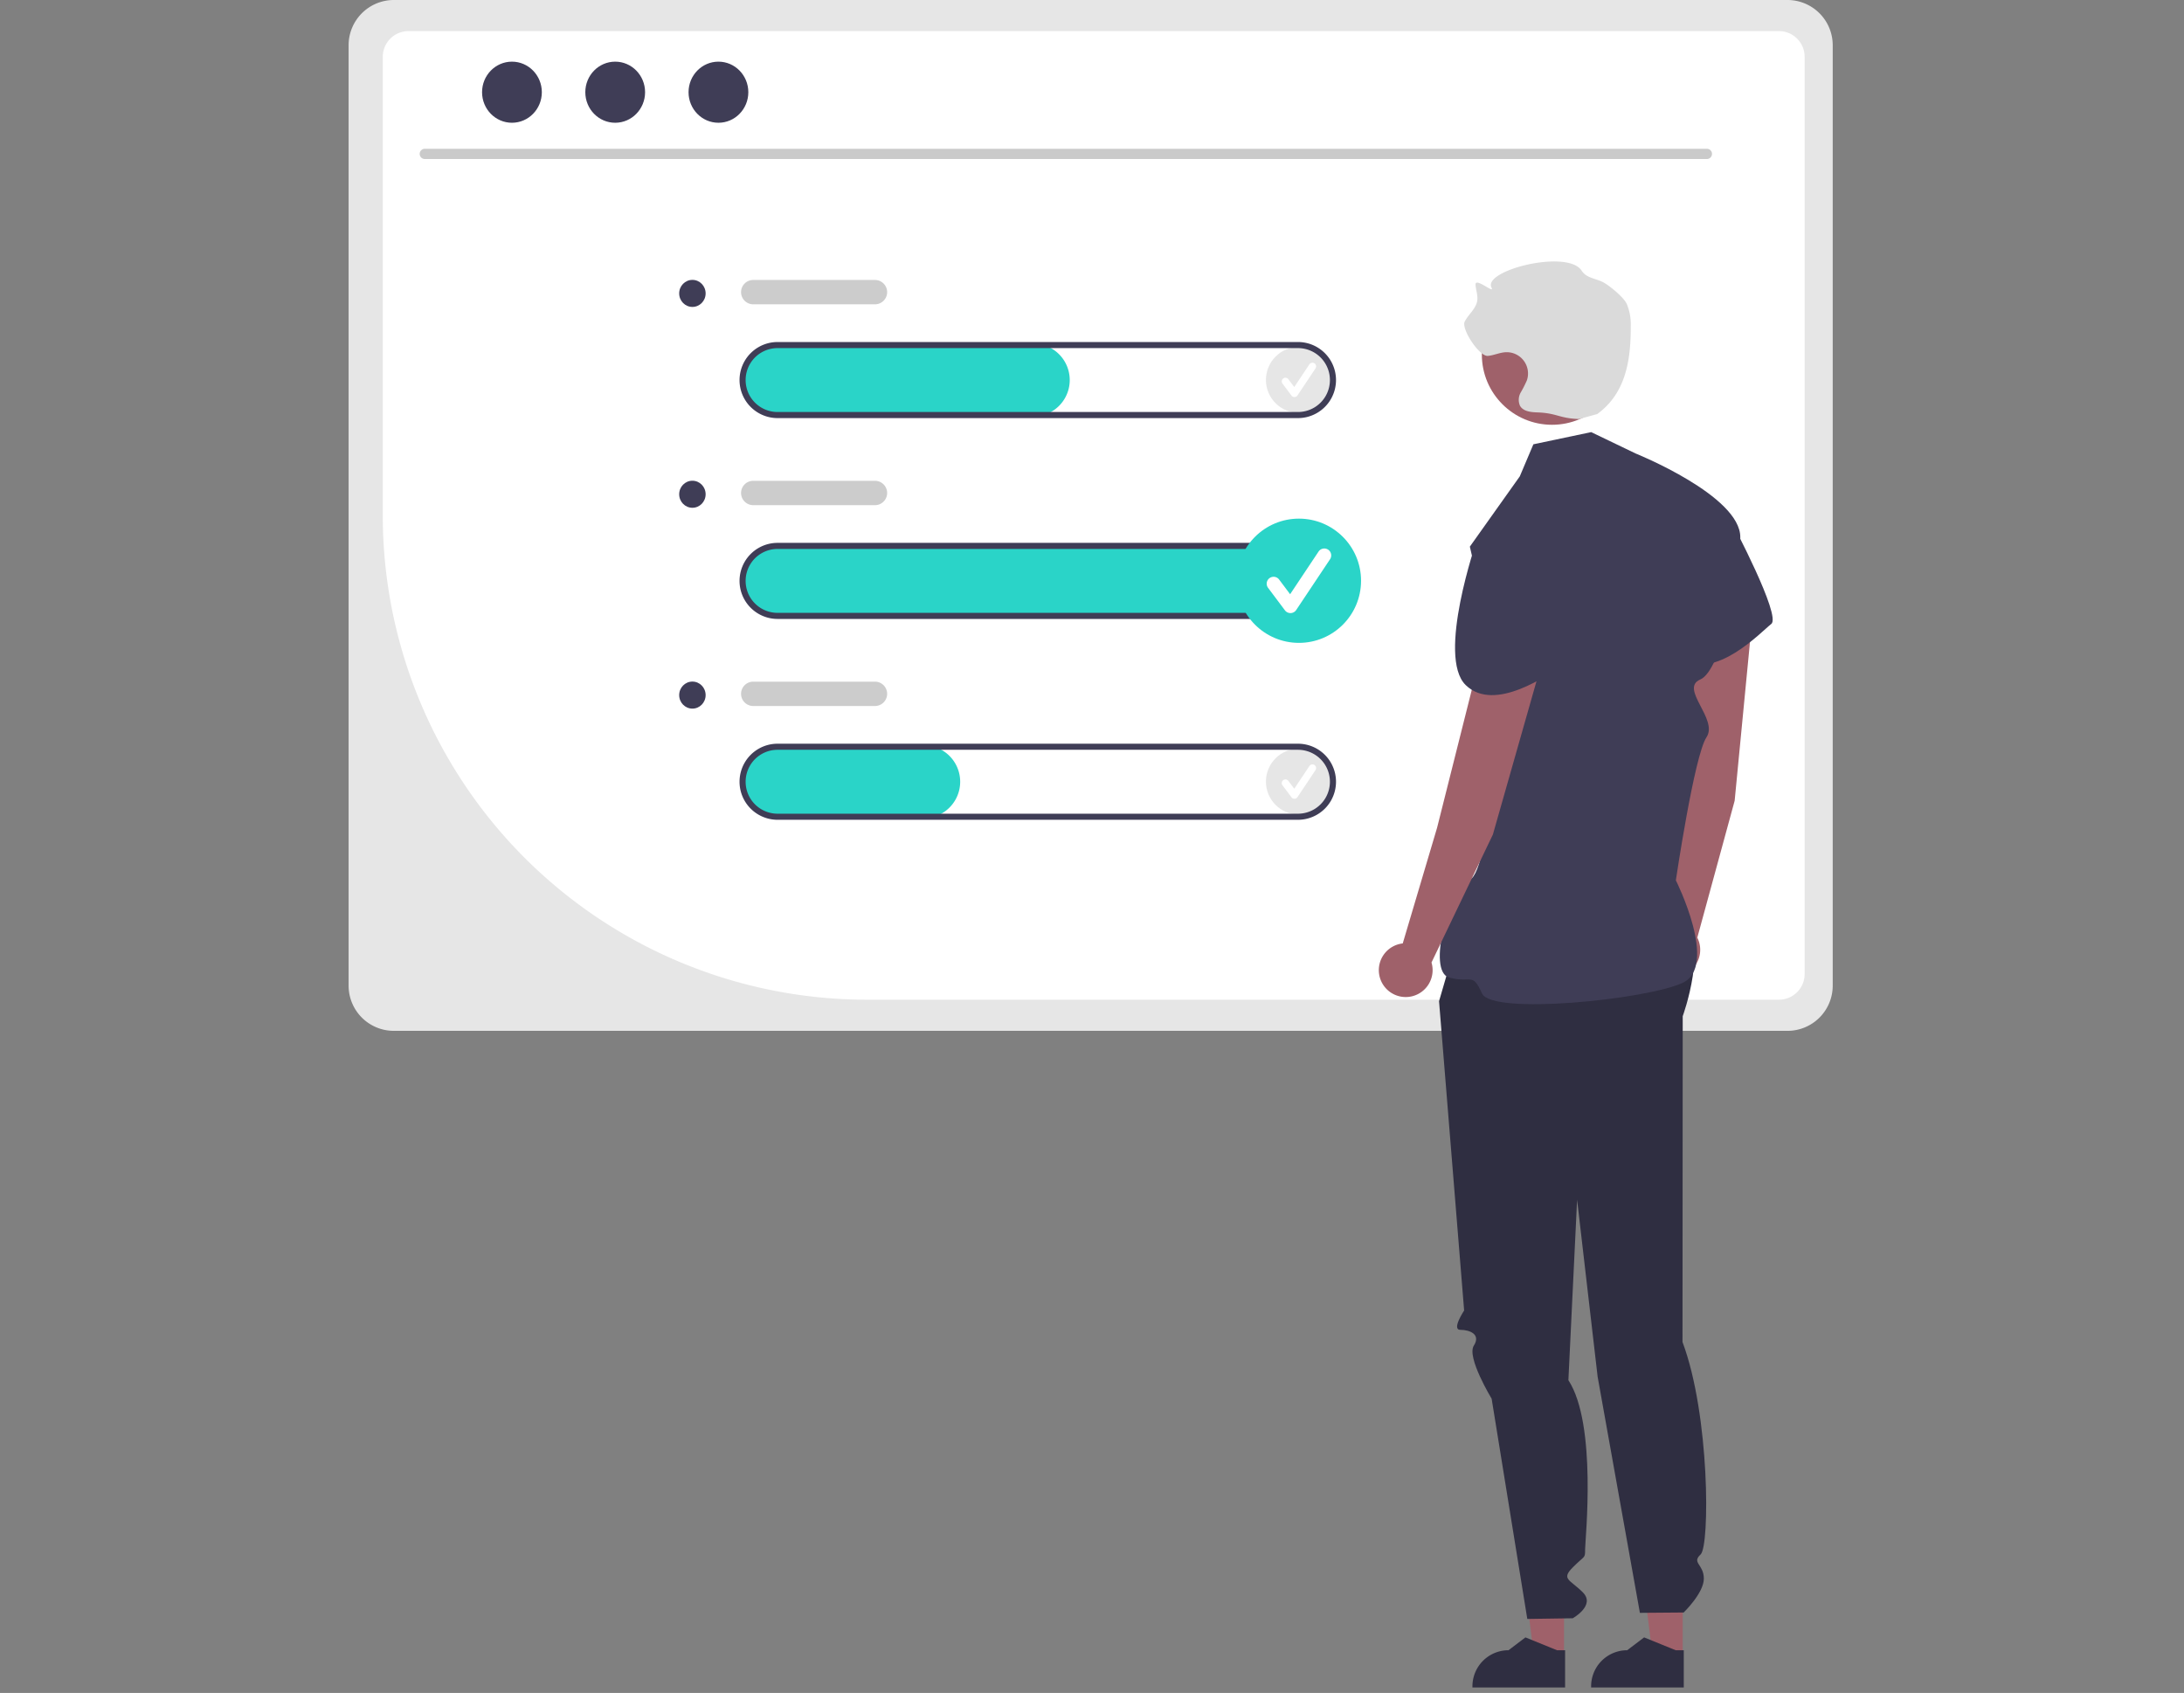 <svg xmlns="http://www.w3.org/2000/svg" xmlns:xlink="http://www.w3.org/1999/xlink" data-name="Layer 1" width="717.67" height="556.322"><rect width="100%" height="100%" fill="#808080" stroke="none"/><rect id="backgroundrect" width="100%" height="100%" x="0" y="0" fill="none" stroke="none"/><g class="currentLayer" style=""><title>Layer 1</title><path d="M587.394,-0 H129.397 a14.868,14.868 0 0 0 -14.844,14.844 V323.902 A14.858,14.858 0 0 0 129.397,338.746 H587.394 a14.858,14.858 0 0 0 14.844,-14.844 V14.844 A14.868,14.868 0 0 0 587.394,-0 z" fill="#e6e6e6" id="svg_2"/><path d="M584.572,328.514 H284.476 A159.157,159.157 0 0 1 125.785,169.822 v-151.146 a8.456,8.456 0 0 1 8.438,-8.455 H584.572 a8.456,8.456 0 0 1 8.438,8.455 V320.075 A8.448,8.448 0 0 1 584.572,328.514 z" fill="#fff" id="svg_3"/><path d="M560.933,52.247 H139.544 a1.676,1.676 0 0 1 0,-3.351 H560.933 a1.676,1.676 0 0 1 0,3.351 z" fill="#cacaca" id="svg_4"/><ellipse cx="168.229" cy="30.3" rx="9.821" ry="10.04" fill="#3f3d56" id="svg_5"/><ellipse cx="202.155" cy="30.3" rx="9.821" ry="10.04" fill="#3f3d56" id="svg_6"/><ellipse cx="236.081" cy="30.3" rx="9.821" ry="10.04" fill="#3f3d56" id="svg_7"/><path d="M426.516,202.89 H255.868 a12.211,12.211 0 0 1 -12.324,-11.181 a12.007,12.007 0 0 1 11.167,-12.792 q0.402,-0.027 0.806,-0.028 h171 a12,12 0 0 1 0,24 z" fill="#2ad4c8" id="svg_8"/><circle cx="426.832" cy="124.841" r="10.842" fill="#e6e6e6" id="svg_9"/><path d="M425.353,130.484 a1.206,1.206 0 0 1 -0.965,-0.482 l-2.958,-3.944 a1.206,1.206 0 1 1 1.93,-1.447 l1.935,2.58 l4.97,-7.455 a1.206,1.206 0 0 1 2.012,1.331 l-0.005,0.007 l-5.915,8.873 a1.207,1.207 0 0 1 -0.97,0.537 z" fill="#fff" id="svg_10"/><circle cx="426.832" cy="256.841" r="10.841" fill="#e6e6e6" id="svg_11"/><path d="M425.353,262.484 a1.206,1.206 0 0 1 -0.965,-0.482 l-2.958,-3.944 a1.206,1.206 0 1 1 1.93,-1.447 l1.935,2.58 l4.97,-7.455 a1.206,1.206 0 0 1 2.012,1.331 l-0.005,0.007 l-5.915,8.873 a1.207,1.207 0 0 1 -0.97,0.537 z" fill="#fff" id="svg_12"/><path d="M339.516,136.89 H255.868 a12.211,12.211 0 0 1 -12.324,-11.181 a12.007,12.007 0 0 1 11.167,-12.792 q0.402,-0.027 0.806,-0.028 h84 a12,12 0 0 1 0,24 z" fill="#2ad4c8" id="svg_13"/><path d="M426.516,137.39 h-171 a12.5,12.5 0 0 1 0,-25 h171 a12.5,12.5 0 0 1 0,25 zm-171,-23 a10.5,10.5 0 0 0 0,21 h171 a10.5,10.5 0 0 0 0,-21 z" fill="#3f3d56" id="svg_14"/><path d="M426.516,203.39 h-171 a12.5,12.5 0 0 1 0,-25 h171 a12.5,12.5 0 0 1 0,25 zm-171,-23 a10.5,10.5 0 0 0 0,21 h171 a10.5,10.5 0 0 0 0,-21 z" fill="#3f3d56" id="svg_15"/><path d="M303.516,268.89 H255.868 a12.211,12.211 0 0 1 -12.324,-11.181 a12.007,12.007 0 0 1 11.167,-12.792 q0.402,-0.027 0.806,-0.028 h48 a12,12 0 0 1 0,24 z" fill="#2ad4c8" id="svg_16"/><path d="M426.516,269.39 h-171 a12.5,12.5 0 0 1 0,-25 h171 a12.5,12.5 0 0 1 0,25 zm-171,-23 a10.5,10.5 0 0 0 0,21 h171 a10.5,10.5 0 0 0 0,-21 z" fill="#3f3d56" id="svg_17"/><path d="M287.517,100 h-40 a4,4 0 0 1 0,-8 h40 a4,4 0 0 1 0,8 z" fill="#ccc" id="svg_18"/><path d="M287.517,166 h-40 a4,4 0 0 1 0,-8 h40 a4,4 0 0 1 0,8 z" fill="#ccc" id="svg_19"/><path d="M287.517,232 h-40 a4,4 0 0 1 0,-8 h40 a4,4 0 0 1 0,8 z" fill="#ccc" id="svg_20"/><ellipse cx="227.528" cy="96.417" rx="4.346" ry="4.443" fill="#3f3d56" id="svg_21"/><ellipse cx="227.528" cy="162.417" rx="4.346" ry="4.443" fill="#3f3d56" id="svg_22"/><ellipse cx="227.528" cy="228.417" rx="4.346" ry="4.443" fill="#3f3d56" id="svg_23"/><polygon points="513.946 544.191 504.045 544.19 499.335 506 513.948 506.001 513.946 544.191" fill="#9f616a" id="svg_24" class="" fill-opacity="1"/><path d="M514.294,554.52 l-30.447,-0.001 v-0.385 a11.851,11.851 0 0 1 11.851,-11.851 h0.001 l5.562,-4.219 l10.377,4.22 l2.658,0 z" fill="#2f2e41" id="svg_25"/><polygon points="552.946 544.191 543.045 544.19 538.335 506 552.948 506.001 552.946 544.191" fill="#9f616a" id="svg_26" class="" fill-opacity="1"/><path d="M553.294,554.52 l-30.447,-0.001 v-0.385 a11.851,11.851 0 0 1 11.851,-11.851 h0.001 l5.562,-4.219 l10.377,4.22 l2.658,0 z" fill="#2f2e41" id="svg_27"/><path d="M479.874,305 l-7,24 l8.246,101.645 s-4.246,6.355 -1.246,6.355 s6.847,1.409 4.423,5.205 s5.86,17.421 5.86,17.421 L501.874,532 l14.929,-0.22 s7.59,-4.228 3.331,-8.504 s-7.26,-4.276 -3.26,-8.276 s4,-2.795 4,-5.898 s4.008,-41.016 -5.496,-55.559 l2.864,-59.295 l6.745,58.161 l13.888,77.591 l14.382,-0.118 s6.643,-6.403 6.63,-11.142 s-4.104,-5.133 -1.058,-7.936 s3.046,-45.866 -5.954,-69.803 l0.069,-107.071 s8.843,-24.031 -0.113,-33.48 S479.874,305 479.874,305 z" fill="#2f2e41" id="svg_28"/><path d="M570.015,263.126 l6.029,-62.449 a10.127,10.127 0 0 0 -8.98,-11.01 h0 a10.127,10.127 0 0 0 -11.169,8.964 q-0.029,0.267 -0.044,0.535 L551.576,264.228 l-4.263,39.424 a8.837,8.837 0 1 0 10.425,4.466 z" fill="#9f616a" id="svg_29" class="" fill-opacity="1"/><path d="M547.407,169.022 l21.722,2.723 s16.276,30.678 12.926,33.282 s-18.488,18.847 -29.648,11.4 S547.407,169.022 547.407,169.022 z" fill="#3f3d56" id="svg_30"/><circle cx="509.998" cy="116.532" r="23.056" fill="#9f616a" id="svg_31" class="" fill-opacity="1"/><path d="M518.907,137.698 c-6.616,-0.217 -7.217,-1.965 -13.833,-2.182 c-2.107,-0.069 -4.593,-0.358 -5.611,-2.203 a4.862,4.862 0 0 1 0.247,-4.328 a39.517,39.517 0 0 0 2.038,-4.009 a7.003,7.003 0 0 0 -6.938,-9.232 c-2.013,0.087 -3.904,1.034 -5.912,1.207 c-2.754,0.237 -8.842,-8.854 -7.575,-11.31 c1.234,-2.391 3.718,-4.194 4.108,-6.856 c0.255,-1.741 -0.463,-3.471 -0.562,-5.228 c-0.146,-2.605 6.458,3.269 5.248,0.957 c-2.966,-5.671 24.988,-12.701 29.59,-5.598 c1.72,2.655 4.785,2.474 7.518,4.068 c1.791,1.045 6.312,4.65 7.34,6.897 a17.494,17.494 0 0 1 1.309,7.239 c0.041,11.526 -1.715,22.129 -11.012,28.942 " fill="#dadada" id="svg_32" class="" fill-opacity="1"/><path d="M503.874,146 l19,-4 l14.594,7.019 s34.519,13.885 34.401,27.577 s-6.184,43.691 -13.151,46.691 s6.034,13 2.034,19 s-10.059,46.991 -10.059,46.991 s14.165,28.218 2.181,33.722 s-62.629,10.649 -65.876,3.468 s-3.277,-3.262 -10.761,-5.222 s0.008,-29.432 6.761,-32.196 s10.754,-62.764 10.754,-62.764 l-10.754,-46.654 L499.406,156.539 z" fill="#3f3d56" id="svg_33"/><path d="M490.567,274.239 l17.166,-60.346 a10.127,10.127 0 0 0 -6.853,-12.446 h0 a10.127,10.127 0 0 0 -12.6,6.808 q-0.077,0.257 -0.14,0.519 l-15.909,63.231 L460.944,310.02 a8.837,8.837 0 1 0 9.452,6.269 z" fill="#9f616a" id="svg_34" class="" fill-opacity="1"/><path d="M485.258,177.603 l20.878,6.587 s13.58,19.94 8.496,22.785 s-6.991,2.243 -4.38,7.261 s6.375,3.06 2.611,5.018 s-21.577,15.213 -31.216,5.88 S485.258,177.603 485.258,177.603 z" fill="#3f3d56" id="svg_35"/><circle cx="426.832" cy="190.841" r="20.412" fill="#2ad4c8" id="svg_37"/><path d="M424.048,201.465 a2.27,2.27 0 0 1 -1.816,-0.908 l-5.569,-7.425 a2.271,2.271 0 0 1 3.633,-2.724 l3.643,4.857 l9.357,-14.036 a2.271,2.271 0 0 1 3.788,2.505 l-0.009,0.014 l-11.137,16.706 a2.272,2.272 0 0 1 -1.826,1.01 z" fill="#fff" id="svg_38"/></g></svg>